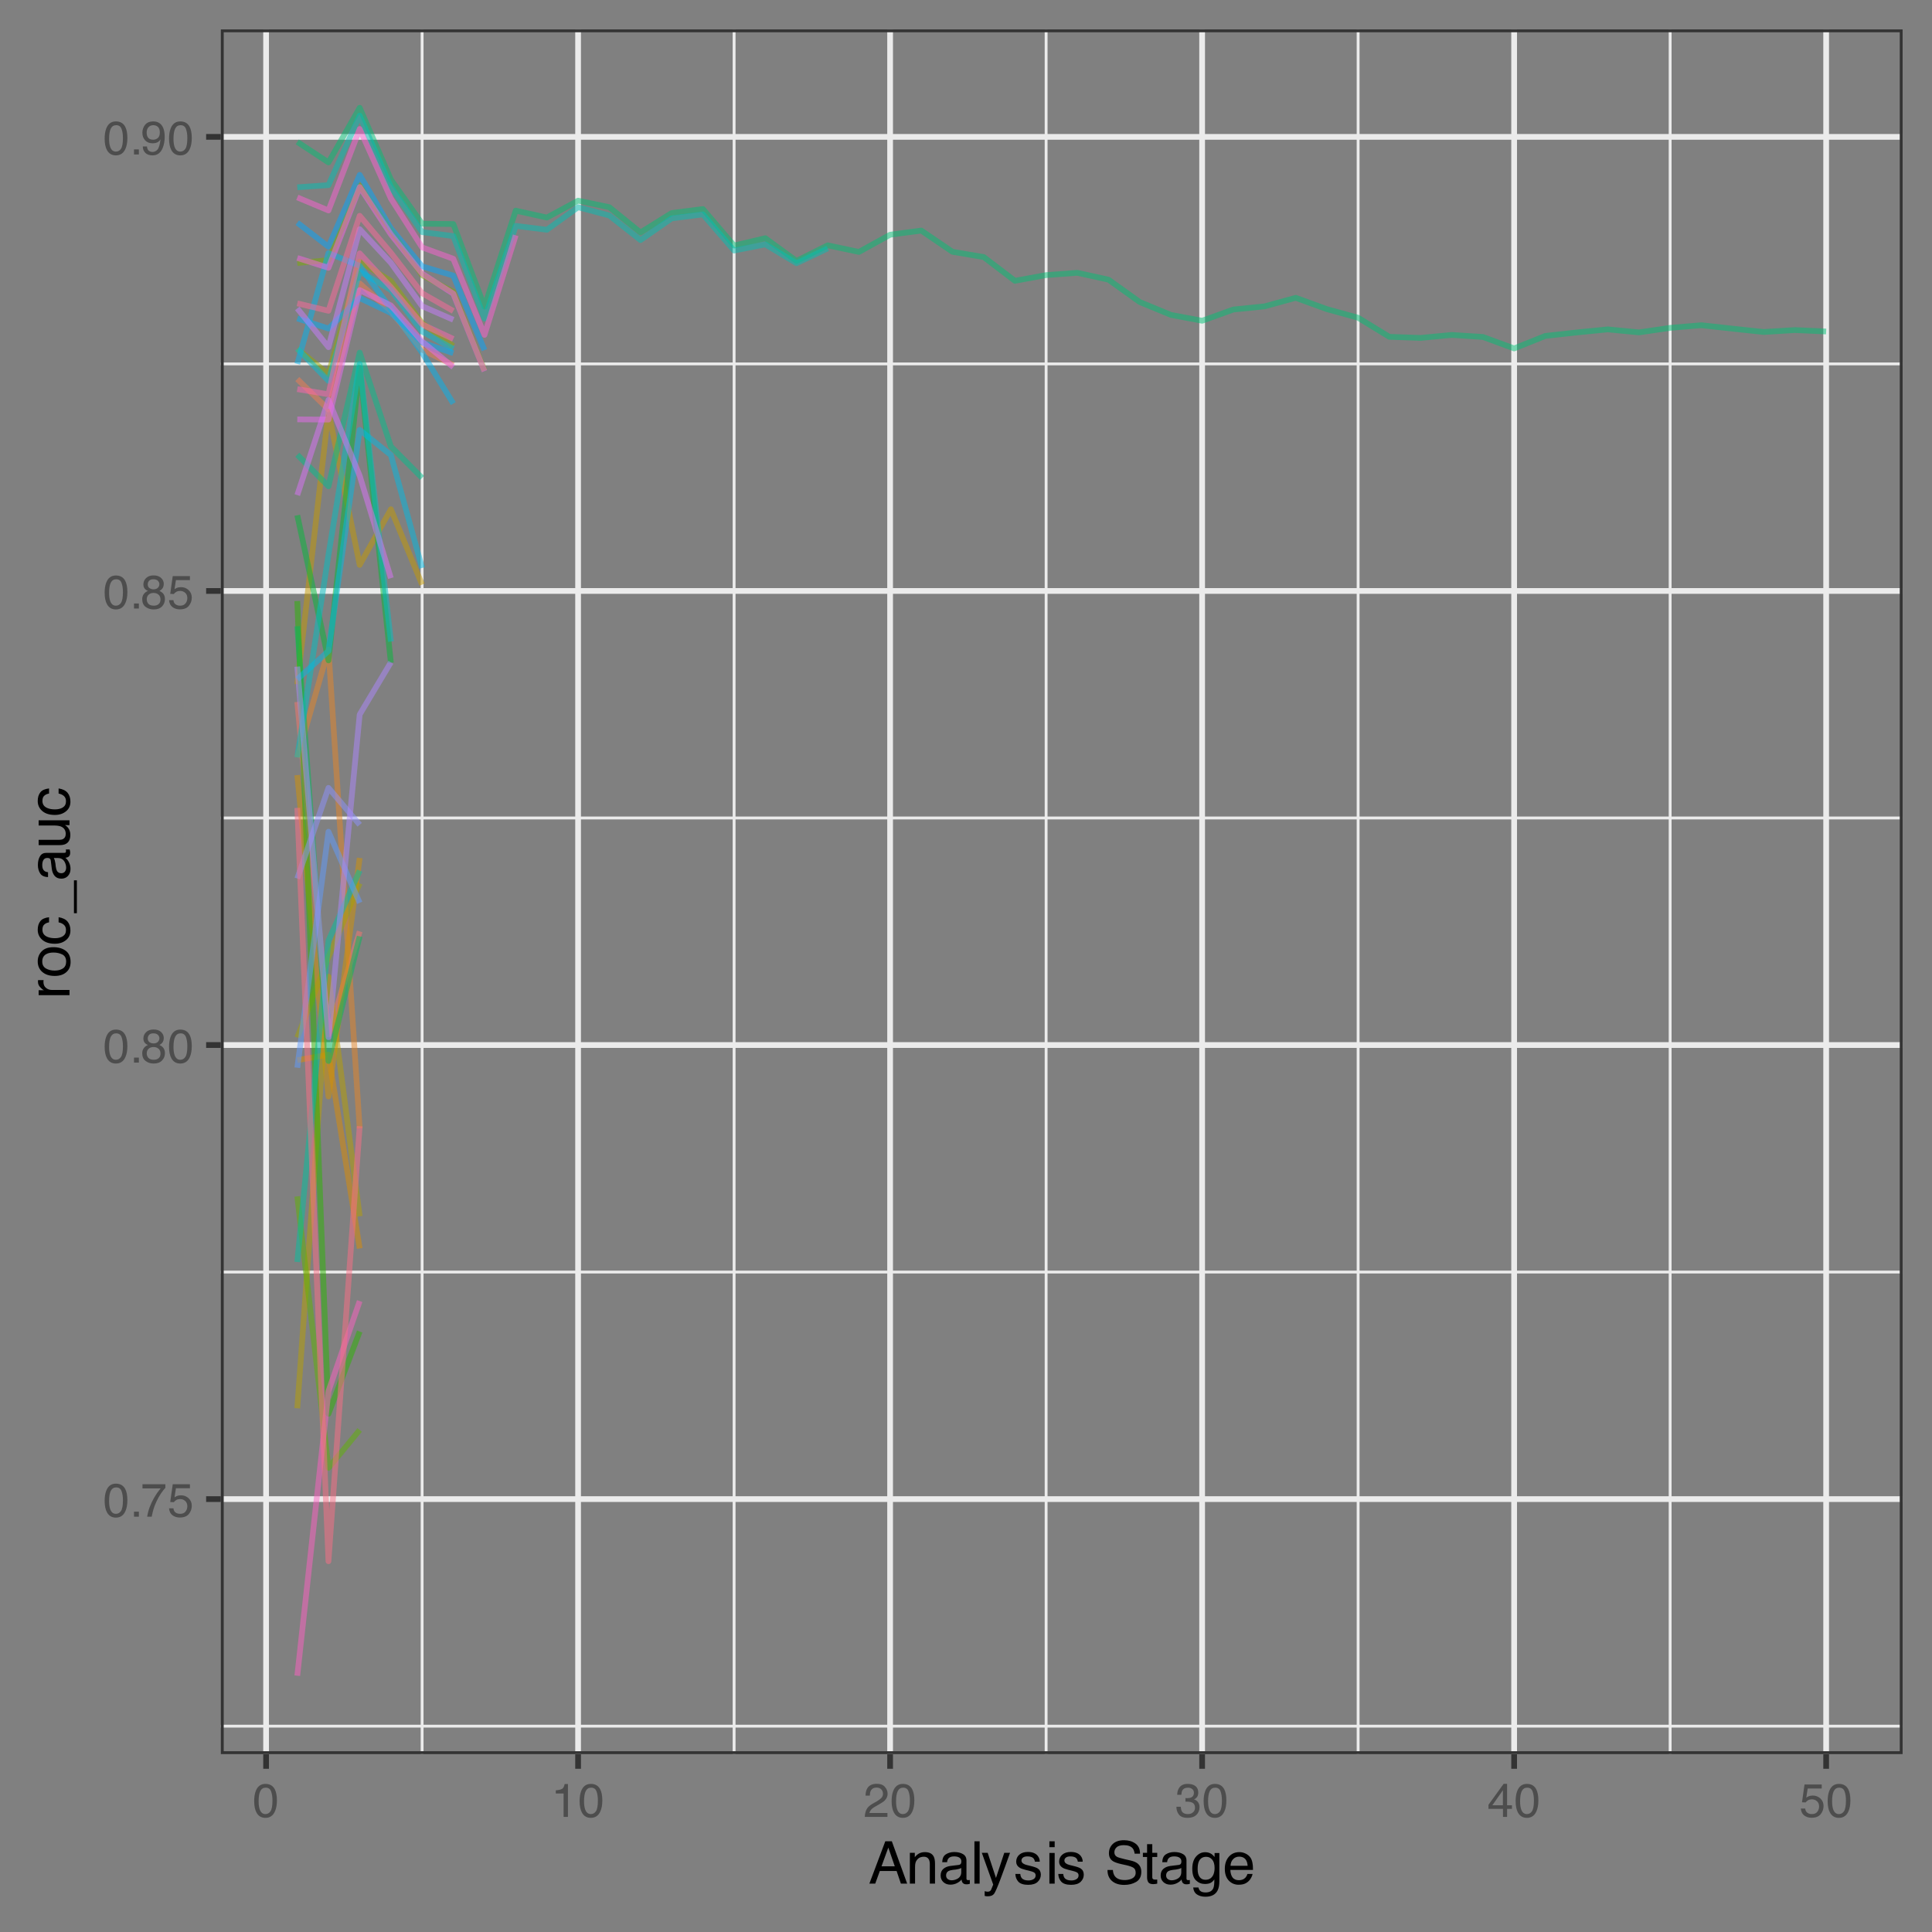 <?xml version="1.0" encoding="UTF-8"?>
<svg xmlns="http://www.w3.org/2000/svg" xmlns:xlink="http://www.w3.org/1999/xlink" width="360" height="360" viewBox="0 0 360 360">
<rect x="0" y="0" width="360" height="360" fill="#808080" stroke="none"/>
<defs>
<g>
<g id="glyph-0-0">
<path d="M 0.281 0 L 0.281 -6.312 L 5.297 -6.312 L 5.297 0 Z M 4.5 -0.797 L 4.5 -5.516 L 1.078 -5.516 L 1.078 -0.797 Z M 4.5 -0.797 "/>
</g>
<g id="glyph-0-1">
<path d="M 2.375 -6.156 C 3.176 -6.156 3.754 -5.828 4.109 -5.172 C 4.379 -4.66 4.516 -3.961 4.516 -3.078 C 4.516 -2.242 4.391 -1.555 4.141 -1.016 C 3.785 -0.223 3.195 0.172 2.375 0.172 C 1.633 0.172 1.082 -0.148 0.719 -0.797 C 0.426 -1.328 0.281 -2.047 0.281 -2.953 C 0.281 -3.648 0.367 -4.25 0.547 -4.75 C 0.879 -5.688 1.488 -6.156 2.375 -6.156 Z M 2.375 -0.531 C 2.77 -0.531 3.086 -0.707 3.328 -1.062 C 3.566 -1.426 3.688 -2.086 3.688 -3.047 C 3.688 -3.754 3.598 -4.332 3.422 -4.781 C 3.254 -5.227 2.922 -5.453 2.422 -5.453 C 1.973 -5.453 1.641 -5.238 1.422 -4.812 C 1.211 -4.383 1.109 -3.754 1.109 -2.922 C 1.109 -2.297 1.176 -1.789 1.312 -1.406 C 1.52 -0.82 1.875 -0.531 2.375 -0.531 Z M 2.375 -0.531 "/>
</g>
<g id="glyph-0-2">
<path d="M 0.75 -0.938 L 1.656 -0.938 L 1.656 0 L 0.75 0 Z M 0.75 -0.938 "/>
</g>
<g id="glyph-0-3">
<path d="M 4.594 -6.047 L 4.594 -5.375 C 4.395 -5.176 4.129 -4.836 3.797 -4.359 C 3.473 -3.891 3.188 -3.379 2.938 -2.828 C 2.688 -2.297 2.5 -1.812 2.375 -1.375 C 2.289 -1.082 2.18 -0.625 2.047 0 L 1.203 0 C 1.391 -1.176 1.816 -2.344 2.484 -3.5 C 2.879 -4.188 3.289 -4.773 3.719 -5.266 L 0.328 -5.266 L 0.328 -6.047 Z M 4.594 -6.047 "/>
</g>
<g id="glyph-0-4">
<path d="M 1.094 -1.562 C 1.133 -1.125 1.336 -0.82 1.703 -0.656 C 1.879 -0.57 2.094 -0.531 2.344 -0.531 C 2.801 -0.531 3.141 -0.676 3.359 -0.969 C 3.578 -1.258 3.688 -1.582 3.688 -1.938 C 3.688 -2.363 3.555 -2.691 3.297 -2.922 C 3.035 -3.16 2.719 -3.281 2.344 -3.281 C 2.082 -3.281 1.852 -3.227 1.656 -3.125 C 1.469 -3.02 1.305 -2.879 1.172 -2.703 L 0.5 -2.734 L 0.969 -6.047 L 4.172 -6.047 L 4.172 -5.297 L 1.562 -5.297 L 1.297 -3.594 C 1.43 -3.695 1.566 -3.773 1.703 -3.828 C 1.93 -3.93 2.195 -3.984 2.5 -3.984 C 3.062 -3.984 3.535 -3.801 3.922 -3.438 C 4.316 -3.07 4.516 -2.609 4.516 -2.047 C 4.516 -1.461 4.332 -0.945 3.969 -0.5 C 3.613 -0.062 3.047 0.156 2.266 0.156 C 1.754 0.156 1.305 0.016 0.922 -0.266 C 0.547 -0.547 0.332 -0.977 0.281 -1.562 Z M 1.094 -1.562 "/>
</g>
<g id="glyph-0-5">
<path d="M 2.391 -3.578 C 2.734 -3.578 3 -3.672 3.188 -3.859 C 3.383 -4.047 3.484 -4.273 3.484 -4.547 C 3.484 -4.773 3.391 -4.984 3.203 -5.172 C 3.016 -5.359 2.734 -5.453 2.359 -5.453 C 1.992 -5.453 1.727 -5.359 1.562 -5.172 C 1.395 -4.984 1.312 -4.758 1.312 -4.5 C 1.312 -4.207 1.414 -3.977 1.625 -3.812 C 1.844 -3.656 2.098 -3.578 2.391 -3.578 Z M 2.438 -0.531 C 2.801 -0.531 3.098 -0.625 3.328 -0.812 C 3.566 -1.008 3.688 -1.301 3.688 -1.688 C 3.688 -2.082 3.562 -2.383 3.312 -2.594 C 3.07 -2.801 2.766 -2.906 2.391 -2.906 C 2.016 -2.906 1.707 -2.797 1.469 -2.578 C 1.238 -2.367 1.125 -2.078 1.125 -1.703 C 1.125 -1.391 1.227 -1.113 1.438 -0.875 C 1.656 -0.645 1.988 -0.531 2.438 -0.531 Z M 1.344 -3.281 C 1.125 -3.375 0.957 -3.477 0.844 -3.594 C 0.613 -3.82 0.5 -4.125 0.5 -4.5 C 0.5 -4.957 0.664 -5.348 1 -5.672 C 1.332 -6.004 1.801 -6.172 2.406 -6.172 C 3 -6.172 3.461 -6.016 3.797 -5.703 C 4.129 -5.391 4.297 -5.023 4.297 -4.609 C 4.297 -4.223 4.195 -3.914 4 -3.688 C 3.895 -3.551 3.727 -3.414 3.5 -3.281 C 3.758 -3.164 3.961 -3.031 4.109 -2.875 C 4.379 -2.594 4.516 -2.223 4.516 -1.766 C 4.516 -1.223 4.332 -0.766 3.969 -0.391 C 3.602 -0.016 3.086 0.172 2.422 0.172 C 1.828 0.172 1.32 0.008 0.906 -0.312 C 0.488 -0.633 0.281 -1.109 0.281 -1.734 C 0.281 -2.086 0.367 -2.395 0.547 -2.656 C 0.723 -2.926 0.988 -3.133 1.344 -3.281 Z M 1.344 -3.281 "/>
</g>
<g id="glyph-0-6">
<path d="M 1.172 -1.484 C 1.191 -1.055 1.352 -0.758 1.656 -0.594 C 1.82 -0.508 2 -0.469 2.188 -0.469 C 2.562 -0.469 2.879 -0.617 3.141 -0.922 C 3.398 -1.234 3.582 -1.863 3.688 -2.812 C 3.52 -2.539 3.305 -2.348 3.047 -2.234 C 2.797 -2.129 2.523 -2.078 2.234 -2.078 C 1.641 -2.078 1.172 -2.258 0.828 -2.625 C 0.484 -2.988 0.312 -3.461 0.312 -4.047 C 0.312 -4.609 0.477 -5.098 0.812 -5.516 C 1.156 -5.941 1.66 -6.156 2.328 -6.156 C 3.223 -6.156 3.844 -5.754 4.188 -4.953 C 4.375 -4.504 4.469 -3.945 4.469 -3.281 C 4.469 -2.531 4.352 -1.863 4.125 -1.281 C 3.75 -0.312 3.113 0.172 2.219 0.172 C 1.625 0.172 1.172 0.016 0.859 -0.297 C 0.547 -0.609 0.391 -1.004 0.391 -1.484 Z M 2.344 -2.75 C 2.645 -2.75 2.922 -2.848 3.172 -3.047 C 3.43 -3.254 3.562 -3.609 3.562 -4.109 C 3.562 -4.566 3.445 -4.906 3.219 -5.125 C 2.988 -5.344 2.695 -5.453 2.344 -5.453 C 1.969 -5.453 1.664 -5.32 1.438 -5.062 C 1.219 -4.812 1.109 -4.477 1.109 -4.062 C 1.109 -3.656 1.207 -3.332 1.406 -3.094 C 1.602 -2.863 1.914 -2.75 2.344 -2.75 Z M 2.344 -2.75 "/>
</g>
<g id="glyph-0-7">
<path d="M 0.844 -4.359 L 0.844 -4.953 C 1.395 -5.004 1.781 -5.094 2 -5.219 C 2.227 -5.344 2.395 -5.645 2.5 -6.125 L 3.109 -6.125 L 3.109 0 L 2.297 0 L 2.297 -4.359 Z M 0.844 -4.359 "/>
</g>
<g id="glyph-0-8">
<path d="M 0.281 0 C 0.301 -0.531 0.406 -0.988 0.594 -1.375 C 0.789 -1.77 1.164 -2.129 1.719 -2.453 L 2.547 -2.922 C 2.91 -3.141 3.164 -3.328 3.312 -3.484 C 3.551 -3.711 3.672 -3.984 3.672 -4.297 C 3.672 -4.648 3.562 -4.93 3.344 -5.141 C 3.133 -5.359 2.848 -5.469 2.484 -5.469 C 1.961 -5.469 1.598 -5.266 1.391 -4.859 C 1.285 -4.648 1.227 -4.352 1.219 -3.969 L 0.422 -3.969 C 0.43 -4.5 0.531 -4.938 0.719 -5.281 C 1.051 -5.875 1.645 -6.172 2.5 -6.172 C 3.195 -6.172 3.707 -5.977 4.031 -5.594 C 4.363 -5.219 4.531 -4.797 4.531 -4.328 C 4.531 -3.836 4.352 -3.414 4 -3.062 C 3.801 -2.863 3.441 -2.617 2.922 -2.328 L 2.344 -2 C 2.062 -1.844 1.836 -1.695 1.672 -1.562 C 1.391 -1.312 1.211 -1.035 1.141 -0.734 L 4.5 -0.734 L 4.5 0 Z M 0.281 0 "/>
</g>
<g id="glyph-0-9">
<path d="M 2.281 0.172 C 1.551 0.172 1.02 -0.023 0.688 -0.422 C 0.363 -0.828 0.203 -1.316 0.203 -1.891 L 1.016 -1.891 C 1.047 -1.492 1.117 -1.203 1.234 -1.016 C 1.441 -0.691 1.805 -0.531 2.328 -0.531 C 2.734 -0.531 3.055 -0.641 3.297 -0.859 C 3.547 -1.078 3.672 -1.359 3.672 -1.703 C 3.672 -2.129 3.539 -2.426 3.281 -2.594 C 3.031 -2.758 2.672 -2.844 2.203 -2.844 C 2.148 -2.844 2.098 -2.844 2.047 -2.844 C 1.992 -2.844 1.941 -2.844 1.891 -2.844 L 1.891 -3.516 C 1.973 -3.516 2.039 -3.508 2.094 -3.5 C 2.145 -3.5 2.203 -3.5 2.266 -3.5 C 2.555 -3.5 2.797 -3.547 2.984 -3.641 C 3.305 -3.797 3.469 -4.082 3.469 -4.5 C 3.469 -4.801 3.359 -5.035 3.141 -5.203 C 2.922 -5.367 2.672 -5.453 2.391 -5.453 C 1.867 -5.453 1.508 -5.281 1.312 -4.938 C 1.207 -4.75 1.145 -4.477 1.125 -4.125 L 0.359 -4.125 C 0.359 -4.582 0.453 -4.973 0.641 -5.297 C 0.953 -5.867 1.504 -6.156 2.297 -6.156 C 2.93 -6.156 3.422 -6.016 3.766 -5.734 C 4.109 -5.461 4.281 -5.062 4.281 -4.531 C 4.281 -4.145 4.176 -3.836 3.969 -3.609 C 3.844 -3.461 3.68 -3.348 3.484 -3.266 C 3.805 -3.172 4.055 -3 4.234 -2.75 C 4.422 -2.5 4.516 -2.191 4.516 -1.828 C 4.516 -1.234 4.316 -0.75 3.922 -0.375 C 3.535 -0.008 2.988 0.172 2.281 0.172 Z M 2.281 0.172 "/>
</g>
<g id="glyph-0-10">
<path d="M 2.906 -2.172 L 2.906 -4.969 L 0.938 -2.172 Z M 2.922 0 L 2.922 -1.5 L 0.219 -1.5 L 0.219 -2.266 L 3.047 -6.172 L 3.688 -6.172 L 3.688 -2.172 L 4.594 -2.172 L 4.594 -1.5 L 3.688 -1.5 L 3.688 0 Z M 2.922 0 "/>
</g>
<g id="glyph-1-0">
<path d="M 0.359 0 L 0.359 -7.891 L 6.625 -7.891 L 6.625 0 Z M 5.625 -0.984 L 5.625 -6.906 L 1.344 -6.906 L 1.344 -0.984 Z M 5.625 -0.984 "/>
</g>
<g id="glyph-1-1">
<path d="M 4.891 -3.234 L 3.688 -6.719 L 2.422 -3.234 Z M 3.125 -7.891 L 4.344 -7.891 L 7.203 0 L 6.031 0 L 5.234 -2.359 L 2.109 -2.359 L 1.25 0 L 0.156 0 Z M 3.125 -7.891 "/>
</g>
<g id="glyph-1-2">
<path d="M 0.703 -5.75 L 1.625 -5.75 L 1.625 -4.938 C 1.895 -5.27 2.18 -5.508 2.484 -5.656 C 2.797 -5.801 3.133 -5.875 3.5 -5.875 C 4.32 -5.875 4.875 -5.594 5.156 -5.031 C 5.312 -4.719 5.391 -4.27 5.391 -3.688 L 5.391 0 L 4.422 0 L 4.422 -3.625 C 4.422 -3.977 4.367 -4.258 4.266 -4.469 C 4.086 -4.832 3.773 -5.016 3.328 -5.016 C 3.098 -5.016 2.91 -4.988 2.766 -4.938 C 2.492 -4.863 2.258 -4.707 2.062 -4.469 C 1.906 -4.281 1.801 -4.082 1.75 -3.875 C 1.695 -3.676 1.672 -3.391 1.672 -3.016 L 1.672 0 L 0.703 0 Z M 2.984 -5.891 Z M 2.984 -5.891 "/>
</g>
<g id="glyph-1-3">
<path d="M 1.453 -1.531 C 1.453 -1.25 1.551 -1.023 1.75 -0.859 C 1.957 -0.703 2.203 -0.625 2.484 -0.625 C 2.816 -0.625 3.145 -0.703 3.469 -0.859 C 4.008 -1.117 4.281 -1.551 4.281 -2.156 L 4.281 -2.922 C 4.156 -2.848 4 -2.785 3.812 -2.734 C 3.633 -2.691 3.453 -2.656 3.266 -2.625 L 2.688 -2.562 C 2.332 -2.508 2.066 -2.438 1.891 -2.344 C 1.598 -2.164 1.453 -1.895 1.453 -1.531 Z M 3.797 -3.484 C 4.016 -3.516 4.16 -3.609 4.234 -3.766 C 4.273 -3.848 4.297 -3.973 4.297 -4.141 C 4.297 -4.461 4.176 -4.695 3.938 -4.844 C 3.707 -5 3.375 -5.078 2.938 -5.078 C 2.438 -5.078 2.082 -4.941 1.875 -4.672 C 1.75 -4.516 1.672 -4.289 1.641 -4 L 0.734 -4 C 0.754 -4.707 0.984 -5.195 1.422 -5.469 C 1.867 -5.75 2.383 -5.891 2.969 -5.891 C 3.645 -5.891 4.191 -5.758 4.609 -5.5 C 5.035 -5.25 5.25 -4.848 5.25 -4.297 L 5.25 -0.984 C 5.25 -0.891 5.266 -0.812 5.297 -0.75 C 5.336 -0.688 5.426 -0.656 5.562 -0.656 C 5.602 -0.656 5.648 -0.656 5.703 -0.656 C 5.766 -0.664 5.82 -0.676 5.875 -0.688 L 5.875 0.031 C 5.727 0.07 5.613 0.098 5.531 0.109 C 5.457 0.117 5.352 0.125 5.219 0.125 C 4.883 0.125 4.641 0.004 4.484 -0.234 C 4.41 -0.359 4.359 -0.535 4.328 -0.766 C 4.129 -0.504 3.844 -0.281 3.469 -0.094 C 3.102 0.094 2.695 0.188 2.25 0.188 C 1.719 0.188 1.281 0.023 0.938 -0.297 C 0.602 -0.617 0.438 -1.023 0.438 -1.516 C 0.438 -2.047 0.602 -2.457 0.938 -2.75 C 1.27 -3.039 1.707 -3.223 2.25 -3.297 Z M 2.984 -5.891 Z M 2.984 -5.891 "/>
</g>
<g id="glyph-1-4">
<path d="M 0.734 -7.891 L 1.703 -7.891 L 1.703 0 L 0.734 0 Z M 0.734 -7.891 "/>
</g>
<g id="glyph-1-5">
<path d="M 4.297 -5.75 L 5.375 -5.75 C 5.238 -5.383 4.938 -4.547 4.469 -3.234 C 4.113 -2.242 3.816 -1.438 3.578 -0.812 C 3.023 0.656 2.633 1.551 2.406 1.875 C 2.176 2.195 1.781 2.359 1.219 2.359 C 1.082 2.359 0.977 2.352 0.906 2.344 C 0.832 2.332 0.742 2.312 0.641 2.281 L 0.641 1.406 C 0.805 1.445 0.926 1.473 1 1.484 C 1.07 1.492 1.141 1.5 1.203 1.5 C 1.379 1.5 1.508 1.469 1.594 1.406 C 1.676 1.352 1.75 1.285 1.812 1.203 C 1.82 1.172 1.883 1.02 2 0.75 C 2.113 0.488 2.191 0.297 2.234 0.172 L 0.109 -5.75 L 1.203 -5.75 L 2.75 -1.062 Z M 2.75 -5.891 Z M 2.75 -5.891 "/>
</g>
<g id="glyph-1-6">
<path d="M 1.281 -1.812 C 1.312 -1.488 1.395 -1.238 1.531 -1.062 C 1.77 -0.75 2.191 -0.594 2.797 -0.594 C 3.148 -0.594 3.461 -0.672 3.734 -0.828 C 4.004 -0.984 4.141 -1.223 4.141 -1.547 C 4.141 -1.797 4.031 -1.984 3.812 -2.109 C 3.676 -2.191 3.398 -2.285 2.984 -2.391 L 2.219 -2.578 C 1.727 -2.703 1.367 -2.836 1.141 -2.984 C 0.723 -3.254 0.516 -3.617 0.516 -4.078 C 0.516 -4.617 0.707 -5.055 1.094 -5.391 C 1.488 -5.734 2.02 -5.906 2.688 -5.906 C 3.551 -5.906 4.176 -5.648 4.562 -5.141 C 4.801 -4.816 4.914 -4.469 4.906 -4.094 L 4 -4.094 C 3.977 -4.312 3.898 -4.508 3.766 -4.688 C 3.547 -4.945 3.16 -5.078 2.609 -5.078 C 2.242 -5.078 1.969 -5.004 1.781 -4.859 C 1.594 -4.723 1.5 -4.539 1.5 -4.312 C 1.5 -4.062 1.625 -3.863 1.875 -3.719 C 2.008 -3.625 2.219 -3.539 2.5 -3.469 L 3.141 -3.312 C 3.836 -3.145 4.301 -2.984 4.531 -2.828 C 4.914 -2.578 5.109 -2.191 5.109 -1.672 C 5.109 -1.148 4.91 -0.703 4.516 -0.328 C 4.129 0.035 3.539 0.219 2.75 0.219 C 1.895 0.219 1.285 0.023 0.922 -0.359 C 0.566 -0.754 0.379 -1.238 0.359 -1.812 Z M 2.719 -5.891 Z M 2.719 -5.891 "/>
</g>
<g id="glyph-1-7">
<path d="M 0.703 -5.719 L 1.688 -5.719 L 1.688 0 L 0.703 0 Z M 0.703 -7.891 L 1.688 -7.891 L 1.688 -6.797 L 0.703 -6.797 Z M 0.703 -7.891 "/>
</g>
<g id="glyph-1-8">
</g>
<g id="glyph-1-9">
<path d="M 1.531 -2.547 C 1.562 -2.098 1.672 -1.734 1.859 -1.453 C 2.211 -0.93 2.836 -0.672 3.734 -0.672 C 4.129 -0.672 4.492 -0.727 4.828 -0.844 C 5.461 -1.062 5.781 -1.457 5.781 -2.031 C 5.781 -2.469 5.645 -2.773 5.375 -2.953 C 5.102 -3.129 4.676 -3.285 4.094 -3.422 L 3.031 -3.656 C 2.332 -3.82 1.836 -4 1.547 -4.188 C 1.047 -4.508 0.797 -5 0.797 -5.656 C 0.797 -6.363 1.039 -6.945 1.531 -7.406 C 2.02 -7.863 2.711 -8.094 3.609 -8.094 C 4.441 -8.094 5.145 -7.891 5.719 -7.484 C 6.301 -7.086 6.594 -6.453 6.594 -5.578 L 5.594 -5.578 C 5.531 -5.992 5.414 -6.316 5.25 -6.547 C 4.914 -6.961 4.359 -7.172 3.578 -7.172 C 2.953 -7.172 2.5 -7.035 2.219 -6.766 C 1.945 -6.504 1.812 -6.195 1.812 -5.844 C 1.812 -5.457 1.973 -5.176 2.297 -5 C 2.504 -4.883 2.984 -4.738 3.734 -4.562 L 4.828 -4.312 C 5.367 -4.188 5.781 -4.02 6.062 -3.812 C 6.57 -3.445 6.828 -2.91 6.828 -2.203 C 6.828 -1.328 6.508 -0.703 5.875 -0.328 C 5.238 0.047 4.5 0.234 3.656 0.234 C 2.676 0.234 1.906 -0.016 1.344 -0.516 C 0.789 -1.016 0.52 -1.691 0.531 -2.547 Z M 3.703 -8.109 Z M 3.703 -8.109 "/>
</g>
<g id="glyph-1-10">
<path d="M 0.906 -7.359 L 1.875 -7.359 L 1.875 -5.75 L 2.797 -5.75 L 2.797 -4.969 L 1.875 -4.969 L 1.875 -1.203 C 1.875 -1.004 1.941 -0.875 2.078 -0.812 C 2.16 -0.77 2.285 -0.75 2.453 -0.75 C 2.504 -0.75 2.555 -0.75 2.609 -0.75 C 2.66 -0.75 2.723 -0.754 2.797 -0.766 L 2.797 0 C 2.68 0.031 2.562 0.051 2.438 0.062 C 2.32 0.082 2.195 0.094 2.062 0.094 C 1.613 0.094 1.305 -0.02 1.141 -0.25 C 0.984 -0.488 0.906 -0.789 0.906 -1.156 L 0.906 -4.969 L 0.125 -4.969 L 0.125 -5.75 L 0.906 -5.75 Z M 0.906 -7.359 "/>
</g>
<g id="glyph-1-11">
<path d="M 2.734 -5.859 C 3.191 -5.859 3.586 -5.742 3.922 -5.516 C 4.098 -5.391 4.285 -5.207 4.484 -4.969 L 4.484 -5.703 L 5.375 -5.703 L 5.375 -0.469 C 5.375 0.258 5.266 0.836 5.047 1.266 C 4.648 2.047 3.895 2.438 2.781 2.438 C 2.156 2.438 1.629 2.297 1.203 2.016 C 0.785 1.734 0.551 1.301 0.5 0.719 L 1.484 0.719 C 1.535 0.969 1.629 1.164 1.766 1.312 C 1.984 1.531 2.328 1.641 2.797 1.641 C 3.535 1.641 4.02 1.375 4.25 0.844 C 4.383 0.539 4.445 -0.004 4.438 -0.797 C 4.25 -0.504 4.016 -0.285 3.734 -0.141 C 3.461 -0.004 3.109 0.062 2.672 0.062 C 2.047 0.062 1.5 -0.156 1.031 -0.594 C 0.562 -1.031 0.328 -1.758 0.328 -2.781 C 0.328 -3.75 0.562 -4.504 1.031 -5.047 C 1.5 -5.586 2.066 -5.859 2.734 -5.859 Z M 4.484 -2.906 C 4.484 -3.613 4.332 -4.141 4.031 -4.484 C 3.738 -4.828 3.367 -5 2.922 -5 C 2.234 -5 1.766 -4.68 1.516 -4.047 C 1.391 -3.703 1.328 -3.254 1.328 -2.703 C 1.328 -2.055 1.457 -1.562 1.719 -1.219 C 1.977 -0.883 2.332 -0.719 2.781 -0.719 C 3.469 -0.719 3.957 -1.031 4.25 -1.656 C 4.406 -2.008 4.484 -2.426 4.484 -2.906 Z M 2.859 -5.891 Z M 2.859 -5.891 "/>
</g>
<g id="glyph-1-12">
<path d="M 3.109 -5.875 C 3.516 -5.875 3.906 -5.781 4.281 -5.594 C 4.664 -5.406 4.961 -5.156 5.172 -4.844 C 5.359 -4.562 5.484 -4.223 5.547 -3.828 C 5.609 -3.566 5.641 -3.145 5.641 -2.562 L 1.422 -2.562 C 1.441 -1.977 1.578 -1.508 1.828 -1.156 C 2.086 -0.812 2.488 -0.641 3.031 -0.641 C 3.539 -0.641 3.945 -0.805 4.25 -1.141 C 4.414 -1.328 4.535 -1.551 4.609 -1.812 L 5.562 -1.812 C 5.531 -1.594 5.441 -1.352 5.297 -1.094 C 5.16 -0.832 5.004 -0.625 4.828 -0.469 C 4.535 -0.176 4.176 0.02 3.75 0.125 C 3.508 0.176 3.242 0.203 2.953 0.203 C 2.234 0.203 1.625 -0.055 1.125 -0.578 C 0.633 -1.098 0.391 -1.828 0.391 -2.766 C 0.391 -3.691 0.641 -4.441 1.141 -5.016 C 1.641 -5.586 2.297 -5.875 3.109 -5.875 Z M 4.641 -3.328 C 4.609 -3.754 4.52 -4.094 4.375 -4.344 C 4.102 -4.801 3.66 -5.031 3.047 -5.031 C 2.598 -5.031 2.223 -4.867 1.922 -4.547 C 1.629 -4.234 1.473 -3.828 1.453 -3.328 Z M 3.016 -5.891 Z M 3.016 -5.891 "/>
</g>
<g id="glyph-2-0">
<path d="M 0 -0.359 L -7.891 -0.359 L -7.891 -6.625 L 0 -6.625 Z M -0.984 -5.625 L -6.906 -5.625 L -6.906 -1.344 L -0.984 -1.344 Z M -0.984 -5.625 "/>
</g>
<g id="glyph-2-1">
<path d="M -5.75 -0.734 L -5.75 -1.656 L -4.766 -1.656 C -4.953 -1.727 -5.18 -1.91 -5.453 -2.203 C -5.734 -2.492 -5.875 -2.832 -5.875 -3.219 C -5.875 -3.238 -5.875 -3.27 -5.875 -3.312 C -5.875 -3.352 -5.867 -3.426 -5.859 -3.531 L -4.828 -3.531 C -4.836 -3.477 -4.844 -3.426 -4.844 -3.375 C -4.852 -3.32 -4.859 -3.27 -4.859 -3.219 C -4.859 -2.727 -4.703 -2.352 -4.391 -2.094 C -4.078 -1.832 -3.719 -1.703 -3.312 -1.703 L 0 -1.703 L 0 -0.734 Z M -5.75 -0.734 "/>
</g>
<g id="glyph-2-2">
<path d="M -0.625 -2.984 C -0.625 -3.629 -0.863 -4.07 -1.344 -4.312 C -1.832 -4.551 -2.375 -4.672 -2.969 -4.672 C -3.508 -4.672 -3.945 -4.582 -4.281 -4.406 C -4.812 -4.133 -5.078 -3.664 -5.078 -3 C -5.078 -2.406 -4.848 -1.973 -4.391 -1.703 C -3.941 -1.441 -3.398 -1.312 -2.766 -1.312 C -2.148 -1.312 -1.641 -1.441 -1.234 -1.703 C -0.828 -1.973 -0.625 -2.398 -0.625 -2.984 Z M -5.922 -3.031 C -5.922 -3.77 -5.672 -4.395 -5.172 -4.906 C -4.68 -5.414 -3.957 -5.672 -3 -5.672 C -2.07 -5.672 -1.305 -5.445 -0.703 -5 C -0.098 -4.551 0.203 -3.852 0.203 -2.906 C 0.203 -2.113 -0.062 -1.484 -0.594 -1.016 C -1.125 -0.547 -1.844 -0.312 -2.75 -0.312 C -3.719 -0.312 -4.488 -0.555 -5.062 -1.047 C -5.633 -1.535 -5.922 -2.195 -5.922 -3.031 Z M -5.891 -3 Z M -5.891 -3 "/>
</g>
<g id="glyph-2-3">
<path d="M -5.922 -2.922 C -5.922 -3.578 -5.758 -4.109 -5.438 -4.516 C -5.125 -4.922 -4.582 -5.164 -3.812 -5.25 L -3.812 -4.297 C -4.164 -4.242 -4.457 -4.113 -4.688 -3.906 C -4.926 -3.707 -5.047 -3.379 -5.047 -2.922 C -5.047 -2.305 -4.75 -1.867 -4.156 -1.609 C -3.758 -1.43 -3.273 -1.344 -2.703 -1.344 C -2.129 -1.344 -1.645 -1.461 -1.25 -1.703 C -0.852 -1.953 -0.656 -2.336 -0.656 -2.859 C -0.656 -3.266 -0.773 -3.582 -1.016 -3.812 C -1.266 -4.051 -1.602 -4.211 -2.031 -4.297 L -2.031 -5.25 C -1.27 -5.133 -0.711 -4.863 -0.359 -4.438 C -0.004 -4.008 0.172 -3.457 0.172 -2.781 C 0.172 -2.031 -0.102 -1.43 -0.656 -0.984 C -1.207 -0.535 -1.895 -0.312 -2.719 -0.312 C -3.727 -0.312 -4.516 -0.555 -5.078 -1.047 C -5.641 -1.535 -5.922 -2.16 -5.922 -2.922 Z M -5.891 -2.781 Z M -5.891 -2.781 "/>
</g>
<g id="glyph-2-4">
<path d="M 1.375 0 L 0.828 0 L 0.828 -6.125 L 1.375 -6.125 Z M 1.375 0 "/>
</g>
<g id="glyph-2-5">
<path d="M -1.531 -1.453 C -1.25 -1.453 -1.023 -1.551 -0.859 -1.75 C -0.703 -1.957 -0.625 -2.203 -0.625 -2.484 C -0.625 -2.816 -0.703 -3.145 -0.859 -3.469 C -1.117 -4.008 -1.551 -4.281 -2.156 -4.281 L -2.922 -4.281 C -2.848 -4.156 -2.785 -4 -2.734 -3.812 C -2.691 -3.633 -2.656 -3.453 -2.625 -3.266 L -2.562 -2.688 C -2.508 -2.332 -2.438 -2.066 -2.344 -1.891 C -2.164 -1.598 -1.895 -1.453 -1.531 -1.453 Z M -3.484 -3.797 C -3.516 -4.016 -3.609 -4.16 -3.766 -4.234 C -3.848 -4.273 -3.973 -4.297 -4.141 -4.297 C -4.461 -4.297 -4.695 -4.176 -4.844 -3.938 C -5 -3.707 -5.078 -3.375 -5.078 -2.938 C -5.078 -2.438 -4.941 -2.082 -4.672 -1.875 C -4.516 -1.75 -4.289 -1.672 -4 -1.641 L -4 -0.734 C -4.707 -0.754 -5.195 -0.984 -5.469 -1.422 C -5.75 -1.867 -5.891 -2.383 -5.891 -2.969 C -5.891 -3.645 -5.758 -4.191 -5.5 -4.609 C -5.25 -5.035 -4.848 -5.25 -4.297 -5.25 L -0.984 -5.25 C -0.891 -5.25 -0.812 -5.266 -0.75 -5.297 C -0.688 -5.336 -0.656 -5.426 -0.656 -5.562 C -0.656 -5.602 -0.656 -5.648 -0.656 -5.703 C -0.664 -5.766 -0.676 -5.82 -0.688 -5.875 L 0.031 -5.875 C 0.07 -5.727 0.098 -5.613 0.109 -5.531 C 0.117 -5.457 0.125 -5.352 0.125 -5.219 C 0.125 -4.883 0.004 -4.641 -0.234 -4.484 C -0.359 -4.41 -0.535 -4.359 -0.766 -4.328 C -0.504 -4.129 -0.281 -3.844 -0.094 -3.469 C 0.094 -3.102 0.188 -2.695 0.188 -2.25 C 0.188 -1.719 0.023 -1.281 -0.297 -0.938 C -0.617 -0.602 -1.023 -0.438 -1.516 -0.438 C -2.047 -0.438 -2.457 -0.602 -2.75 -0.938 C -3.039 -1.27 -3.223 -1.707 -3.297 -2.25 Z M -5.891 -2.984 Z M -5.891 -2.984 "/>
</g>
<g id="glyph-2-6">
<path d="M -5.75 -1.672 L -1.938 -1.672 C -1.645 -1.672 -1.406 -1.719 -1.219 -1.812 C -0.875 -1.988 -0.703 -2.312 -0.703 -2.781 C -0.703 -3.445 -1 -3.906 -1.594 -4.156 C -1.914 -4.281 -2.359 -4.344 -2.922 -4.344 L -5.75 -4.344 L -5.75 -5.312 L 0 -5.312 L 0 -4.406 L -0.844 -4.422 C -0.625 -4.297 -0.441 -4.141 -0.297 -3.953 C 0.004 -3.578 0.156 -3.129 0.156 -2.609 C 0.156 -1.785 -0.117 -1.223 -0.672 -0.922 C -0.961 -0.766 -1.352 -0.688 -1.844 -0.688 L -5.75 -0.688 Z M -5.891 -3 Z M -5.891 -3 "/>
</g>
</g>
<clipPath id="clip-0">
<path clip-rule="nonzero" d="M 41.152 321 L 354.523 321 L 354.523 322 L 41.152 322 Z M 41.152 321 "/>
</clipPath>
<clipPath id="clip-1">
<path clip-rule="nonzero" d="M 41.152 236 L 354.523 236 L 354.523 238 L 41.152 238 Z M 41.152 236 "/>
</clipPath>
<clipPath id="clip-2">
<path clip-rule="nonzero" d="M 41.152 152 L 354.523 152 L 354.523 153 L 41.152 153 Z M 41.152 152 "/>
</clipPath>
<clipPath id="clip-3">
<path clip-rule="nonzero" d="M 41.152 67 L 354.523 67 L 354.523 69 L 41.152 69 Z M 41.152 67 "/>
</clipPath>
<clipPath id="clip-4">
<path clip-rule="nonzero" d="M 78 5.48 L 79 5.48 L 79 326.852 L 78 326.852 Z M 78 5.48 "/>
</clipPath>
<clipPath id="clip-5">
<path clip-rule="nonzero" d="M 136 5.48 L 138 5.48 L 138 326.852 L 136 326.852 Z M 136 5.48 "/>
</clipPath>
<clipPath id="clip-6">
<path clip-rule="nonzero" d="M 194 5.48 L 196 5.48 L 196 326.852 L 194 326.852 Z M 194 5.48 "/>
</clipPath>
<clipPath id="clip-7">
<path clip-rule="nonzero" d="M 252 5.48 L 254 5.48 L 254 326.852 L 252 326.852 Z M 252 5.48 "/>
</clipPath>
<clipPath id="clip-8">
<path clip-rule="nonzero" d="M 310 5.48 L 312 5.48 L 312 326.852 L 310 326.852 Z M 310 5.48 "/>
</clipPath>
<clipPath id="clip-9">
<path clip-rule="nonzero" d="M 41.152 278 L 354.523 278 L 354.523 280 L 41.152 280 Z M 41.152 278 "/>
</clipPath>
<clipPath id="clip-10">
<path clip-rule="nonzero" d="M 41.152 194 L 354.523 194 L 354.523 196 L 41.152 196 Z M 41.152 194 "/>
</clipPath>
<clipPath id="clip-11">
<path clip-rule="nonzero" d="M 41.152 109 L 354.523 109 L 354.523 111 L 41.152 111 Z M 41.152 109 "/>
</clipPath>
<clipPath id="clip-12">
<path clip-rule="nonzero" d="M 41.152 24 L 354.523 24 L 354.523 27 L 41.152 27 Z M 41.152 24 "/>
</clipPath>
<clipPath id="clip-13">
<path clip-rule="nonzero" d="M 49 5.48 L 51 5.48 L 51 326.852 L 49 326.852 Z M 49 5.48 "/>
</clipPath>
<clipPath id="clip-14">
<path clip-rule="nonzero" d="M 107 5.48 L 109 5.48 L 109 326.852 L 107 326.852 Z M 107 5.48 "/>
</clipPath>
<clipPath id="clip-15">
<path clip-rule="nonzero" d="M 165 5.48 L 167 5.48 L 167 326.852 L 165 326.852 Z M 165 5.48 "/>
</clipPath>
<clipPath id="clip-16">
<path clip-rule="nonzero" d="M 223 5.48 L 225 5.48 L 225 326.852 L 223 326.852 Z M 223 5.48 "/>
</clipPath>
<clipPath id="clip-17">
<path clip-rule="nonzero" d="M 281 5.48 L 283 5.48 L 283 326.852 L 281 326.852 Z M 281 5.48 "/>
</clipPath>
<clipPath id="clip-18">
<path clip-rule="nonzero" d="M 339 5.48 L 341 5.48 L 341 326.852 L 339 326.852 Z M 339 5.48 "/>
</clipPath>
<clipPath id="clip-19">
<path clip-rule="nonzero" d="M 41.152 5.48 L 354.523 5.48 L 354.523 326.852 L 41.152 326.852 Z M 41.152 5.48 "/>
</clipPath>
</defs>
<g clip-path="url(#clip-0)">
<path fill="none" stroke-width="0.533" stroke-linecap="butt" stroke-linejoin="round" stroke="rgb(92.157%, 92.157%, 92.157%)" stroke-opacity="1" stroke-miterlimit="10" d="M 41.152 321.645 L 354.52 321.645 "/>
</g>
<g clip-path="url(#clip-1)">
<path fill="none" stroke-width="0.533" stroke-linecap="butt" stroke-linejoin="round" stroke="rgb(92.157%, 92.157%, 92.157%)" stroke-opacity="1" stroke-miterlimit="10" d="M 41.152 237.031 L 354.52 237.031 "/>
</g>
<g clip-path="url(#clip-2)">
<path fill="none" stroke-width="0.533" stroke-linecap="butt" stroke-linejoin="round" stroke="rgb(92.157%, 92.157%, 92.157%)" stroke-opacity="1" stroke-miterlimit="10" d="M 41.152 152.422 L 354.52 152.422 "/>
</g>
<g clip-path="url(#clip-3)">
<path fill="none" stroke-width="0.533" stroke-linecap="butt" stroke-linejoin="round" stroke="rgb(92.157%, 92.157%, 92.157%)" stroke-opacity="1" stroke-miterlimit="10" d="M 41.152 67.809 L 354.52 67.809 "/>
</g>
<g clip-path="url(#clip-4)">
<path fill="none" stroke-width="0.533" stroke-linecap="butt" stroke-linejoin="round" stroke="rgb(92.157%, 92.157%, 92.157%)" stroke-opacity="1" stroke-miterlimit="10" d="M 78.652 326.848 L 78.652 5.48 "/>
</g>
<g clip-path="url(#clip-5)">
<path fill="none" stroke-width="0.533" stroke-linecap="butt" stroke-linejoin="round" stroke="rgb(92.157%, 92.157%, 92.157%)" stroke-opacity="1" stroke-miterlimit="10" d="M 136.789 326.848 L 136.789 5.48 "/>
</g>
<g clip-path="url(#clip-6)">
<path fill="none" stroke-width="0.533" stroke-linecap="butt" stroke-linejoin="round" stroke="rgb(92.157%, 92.157%, 92.157%)" stroke-opacity="1" stroke-miterlimit="10" d="M 194.93 326.848 L 194.93 5.48 "/>
</g>
<g clip-path="url(#clip-7)">
<path fill="none" stroke-width="0.533" stroke-linecap="butt" stroke-linejoin="round" stroke="rgb(92.157%, 92.157%, 92.157%)" stroke-opacity="1" stroke-miterlimit="10" d="M 253.066 326.848 L 253.066 5.48 "/>
</g>
<g clip-path="url(#clip-8)">
<path fill="none" stroke-width="0.533" stroke-linecap="butt" stroke-linejoin="round" stroke="rgb(92.157%, 92.157%, 92.157%)" stroke-opacity="1" stroke-miterlimit="10" d="M 311.207 326.848 L 311.207 5.48 "/>
</g>
<g clip-path="url(#clip-9)">
<path fill="none" stroke-width="1.067" stroke-linecap="butt" stroke-linejoin="round" stroke="rgb(92.157%, 92.157%, 92.157%)" stroke-opacity="1" stroke-miterlimit="10" d="M 41.152 279.336 L 354.52 279.336 "/>
</g>
<g clip-path="url(#clip-10)">
<path fill="none" stroke-width="1.067" stroke-linecap="butt" stroke-linejoin="round" stroke="rgb(92.157%, 92.157%, 92.157%)" stroke-opacity="1" stroke-miterlimit="10" d="M 41.152 194.727 L 354.52 194.727 "/>
</g>
<g clip-path="url(#clip-11)">
<path fill="none" stroke-width="1.067" stroke-linecap="butt" stroke-linejoin="round" stroke="rgb(92.157%, 92.157%, 92.157%)" stroke-opacity="1" stroke-miterlimit="10" d="M 41.152 110.113 L 354.52 110.113 "/>
</g>
<g clip-path="url(#clip-12)">
<path fill="none" stroke-width="1.067" stroke-linecap="butt" stroke-linejoin="round" stroke="rgb(92.157%, 92.157%, 92.157%)" stroke-opacity="1" stroke-miterlimit="10" d="M 41.152 25.504 L 354.52 25.504 "/>
</g>
<g clip-path="url(#clip-13)">
<path fill="none" stroke-width="1.067" stroke-linecap="butt" stroke-linejoin="round" stroke="rgb(92.157%, 92.157%, 92.157%)" stroke-opacity="1" stroke-miterlimit="10" d="M 49.582 326.848 L 49.582 5.48 "/>
</g>
<g clip-path="url(#clip-14)">
<path fill="none" stroke-width="1.067" stroke-linecap="butt" stroke-linejoin="round" stroke="rgb(92.157%, 92.157%, 92.157%)" stroke-opacity="1" stroke-miterlimit="10" d="M 107.719 326.848 L 107.719 5.48 "/>
</g>
<g clip-path="url(#clip-15)">
<path fill="none" stroke-width="1.067" stroke-linecap="butt" stroke-linejoin="round" stroke="rgb(92.157%, 92.157%, 92.157%)" stroke-opacity="1" stroke-miterlimit="10" d="M 165.859 326.848 L 165.859 5.48 "/>
</g>
<g clip-path="url(#clip-16)">
<path fill="none" stroke-width="1.067" stroke-linecap="butt" stroke-linejoin="round" stroke="rgb(92.157%, 92.157%, 92.157%)" stroke-opacity="1" stroke-miterlimit="10" d="M 224 326.848 L 224 5.48 "/>
</g>
<g clip-path="url(#clip-17)">
<path fill="none" stroke-width="1.067" stroke-linecap="butt" stroke-linejoin="round" stroke="rgb(92.157%, 92.157%, 92.157%)" stroke-opacity="1" stroke-miterlimit="10" d="M 282.137 326.848 L 282.137 5.48 "/>
</g>
<g clip-path="url(#clip-18)">
<path fill="none" stroke-width="1.067" stroke-linecap="butt" stroke-linejoin="round" stroke="rgb(92.157%, 92.157%, 92.157%)" stroke-opacity="1" stroke-miterlimit="10" d="M 340.277 326.848 L 340.277 5.48 "/>
</g>
<path fill="none" stroke-width="1.067" stroke-linecap="butt" stroke-linejoin="round" stroke="rgb(97.255%, 46.275%, 42.745%)" stroke-opacity="0.502" stroke-miterlimit="10" d="M 55.395 130.797 L 61.207 192.773 L 67.023 173.555 "/>
<path fill="none" stroke-width="1.067" stroke-linecap="butt" stroke-linejoin="round" stroke="rgb(94.51%, 49.02%, 31.373%)" stroke-opacity="0.502" stroke-miterlimit="10" d="M 55.395 70.629 L 61.207 76.312 L 67.023 52.809 L 72.836 57.996 L 78.652 65.16 L 84.465 68.027 "/>
<path fill="none" stroke-width="1.067" stroke-linecap="butt" stroke-linejoin="round" stroke="rgb(90.98%, 52.157%, 14.902%)" stroke-opacity="0.502" stroke-miterlimit="10" d="M 55.395 141.137 L 61.207 121.023 L 67.023 210.25 "/>
<path fill="none" stroke-width="1.067" stroke-linecap="butt" stroke-linejoin="round" stroke="rgb(87.059%, 54.902%, 0%)" stroke-opacity="0.502" stroke-miterlimit="10" d="M 55.395 197.547 L 61.207 196.516 L 67.023 232.625 "/>
<path fill="none" stroke-width="1.067" stroke-linecap="butt" stroke-linejoin="round" stroke="rgb(82.745%, 57.255%, 0%)" stroke-opacity="0.502" stroke-miterlimit="10" d="M 55.395 144.43 L 61.207 204.316 L 67.023 159.867 "/>
<path fill="none" stroke-width="1.067" stroke-linecap="butt" stroke-linejoin="round" stroke="rgb(77.647%, 60%, 0%)" stroke-opacity="0.502" stroke-miterlimit="10" d="M 55.395 127.508 L 61.207 76.695 L 67.023 105.262 L 72.836 94.891 L 78.652 108.934 "/>
<path fill="none" stroke-width="1.067" stroke-linecap="butt" stroke-linejoin="round" stroke="rgb(71.765%, 62.353%, 0%)" stroke-opacity="0.502" stroke-miterlimit="10" d="M 55.395 262.414 L 61.207 181.977 L 67.023 226.637 "/>
<path fill="none" stroke-width="1.067" stroke-linecap="butt" stroke-linejoin="round" stroke="rgb(65.098%, 64.314%, 0%)" stroke-opacity="0.502" stroke-miterlimit="10" d="M 55.395 193.316 L 61.207 178.32 L 67.023 164.594 "/>
<path fill="none" stroke-width="1.067" stroke-linecap="butt" stroke-linejoin="round" stroke="rgb(57.647%, 66.667%, 0%)" stroke-opacity="0.502" stroke-miterlimit="10" d="M 55.395 64.988 L 61.207 69.707 L 67.023 48.742 L 72.836 52.359 L 78.652 60.199 L 84.465 64.453 "/>
<path fill="none" stroke-width="1.067" stroke-linecap="butt" stroke-linejoin="round" stroke="rgb(48.627%, 68.235%, 0%)" stroke-opacity="0.502" stroke-miterlimit="10" d="M 55.395 49.008 L 61.207 48.477 L 67.023 34.59 L 72.836 42.895 L 78.652 51.27 L 84.465 54.398 L 90.277 69.027 "/>
<path fill="none" stroke-width="1.067" stroke-linecap="butt" stroke-linejoin="round" stroke="rgb(36.863%, 70.196%, 0%)" stroke-opacity="0.502" stroke-miterlimit="10" d="M 55.395 222.93 L 61.207 273.516 L 67.023 266.449 "/>
<path fill="none" stroke-width="1.067" stroke-linecap="butt" stroke-linejoin="round" stroke="rgb(16.863%, 71.373%, 0%)" stroke-opacity="0.502" stroke-miterlimit="10" d="M 55.395 111.996 L 61.207 263.441 L 67.023 248.113 "/>
<path fill="none" stroke-width="1.067" stroke-linecap="butt" stroke-linejoin="round" stroke="rgb(0%, 72.941%, 21.961%)" stroke-opacity="0.502" stroke-miterlimit="10" d="M 55.395 96.012 L 61.207 123.051 L 67.023 68.477 L 72.836 123.492 "/>
<path fill="none" stroke-width="1.067" stroke-linecap="butt" stroke-linejoin="round" stroke="rgb(0%, 73.725%, 35.294%)" stroke-opacity="0.502" stroke-miterlimit="10" d="M 55.395 116.695 L 61.207 197.699 L 67.023 174.484 "/>
<path fill="none" stroke-width="1.067" stroke-linecap="butt" stroke-linejoin="round" stroke="rgb(0%, 74.902%, 45.49%)" stroke-opacity="0.502" stroke-miterlimit="10" d="M 55.395 26.441 L 61.207 30.262 L 67.023 20.086 L 72.836 33.453 L 78.652 41.684 L 84.465 41.746 L 90.277 57.148 L 96.094 39.25 L 101.906 40.539 L 107.719 37.391 L 113.535 38.605 L 119.348 43.316 L 125.16 39.699 L 130.977 38.953 L 136.789 45.758 L 142.602 44.383 L 148.418 48.625 L 154.23 45.715 L 160.047 46.945 L 165.859 43.738 L 171.672 42.965 L 177.488 46.922 L 183.301 47.898 L 189.113 52.324 L 194.93 51.262 L 200.742 50.836 L 206.555 52.113 L 212.371 56.277 L 218.184 58.68 L 224 59.766 L 229.812 57.676 L 235.625 57.086 L 241.441 55.492 L 247.254 57.605 L 253.066 59.207 L 258.883 62.762 L 264.695 62.965 L 270.508 62.41 L 276.324 62.789 L 282.137 64.926 L 287.953 62.594 L 293.766 61.953 L 299.578 61.375 L 305.395 61.938 L 311.207 61.09 L 317.02 60.602 L 322.836 61.242 L 328.648 61.863 L 334.461 61.504 L 340.277 61.766 "/>
<path fill="none" stroke-width="1.067" stroke-linecap="butt" stroke-linejoin="round" stroke="rgb(0%, 75.294%, 54.51%)" stroke-opacity="0.502" stroke-miterlimit="10" d="M 55.395 84.73 L 61.207 90.613 L 67.023 65.711 L 72.836 83.191 L 78.652 89.051 "/>
<path fill="none" stroke-width="1.067" stroke-linecap="butt" stroke-linejoin="round" stroke="rgb(0%, 75.686%, 62.353%)" stroke-opacity="0.502" stroke-miterlimit="10" d="M 55.395 235.152 L 61.207 175.281 L 67.023 162.23 "/>
<path fill="none" stroke-width="1.067" stroke-linecap="butt" stroke-linejoin="round" stroke="rgb(0%, 75.294%, 70.196%)" stroke-opacity="0.502" stroke-miterlimit="10" d="M 55.395 34.902 L 61.207 34.492 L 67.023 21.559 L 72.836 34.848 L 78.652 43.25 L 84.465 43.984 L 90.277 59.359 L 96.094 42.09 L 101.906 42.812 L 107.719 38.613 L 113.535 40.152 L 119.348 44.73 L 125.16 40.688 L 130.977 39.949 L 136.789 46.684 L 142.602 45.535 L 148.418 49.039 L 154.23 46.281 "/>
<path fill="none" stroke-width="1.067" stroke-linecap="butt" stroke-linejoin="round" stroke="rgb(0%, 74.902%, 76.863%)" stroke-opacity="0.502" stroke-miterlimit="10" d="M 55.395 141.137 L 61.207 103.371 L 67.023 67.816 L 72.836 119.547 "/>
<path fill="none" stroke-width="1.067" stroke-linecap="butt" stroke-linejoin="round" stroke="rgb(0%, 74.118%, 83.529%)" stroke-opacity="0.502" stroke-miterlimit="10" d="M 55.395 64.988 L 61.207 70.969 L 67.023 50.594 L 72.836 54.035 L 78.652 61.766 L 84.465 65.012 "/>
<path fill="none" stroke-width="1.067" stroke-linecap="butt" stroke-linejoin="round" stroke="rgb(0%, 72.549%, 89.02%)" stroke-opacity="0.502" stroke-miterlimit="10" d="M 55.395 126.566 L 61.207 121.305 L 67.023 80.109 L 72.836 84.793 L 78.652 105.832 "/>
<path fill="none" stroke-width="1.067" stroke-linecap="butt" stroke-linejoin="round" stroke="rgb(0%, 70.588%, 94.118%)" stroke-opacity="0.502" stroke-miterlimit="10" d="M 55.395 67.809 L 61.207 47.16 L 67.023 49.539 L 72.836 57.555 L 78.652 65.715 L 84.465 75.203 "/>
<path fill="none" stroke-width="1.067" stroke-linecap="butt" stroke-linejoin="round" stroke="rgb(0%, 67.843%, 98.039%)" stroke-opacity="0.502" stroke-miterlimit="10" d="M 55.395 59.348 L 61.207 61.215 L 67.023 55.539 L 72.836 58.32 L 78.652 63.836 L 84.465 65.805 "/>
<path fill="none" stroke-width="1.067" stroke-linecap="butt" stroke-linejoin="round" stroke="rgb(0%, 64.706%, 100%)" stroke-opacity="0.502" stroke-miterlimit="10" d="M 55.395 41.484 L 61.207 45.977 L 67.023 32.586 L 72.836 42.543 L 78.652 49.629 L 84.465 51.355 L 90.277 65.234 "/>
<path fill="none" stroke-width="1.067" stroke-linecap="butt" stroke-linejoin="round" stroke="rgb(38.039%, 61.176%, 100%)" stroke-opacity="0.502" stroke-miterlimit="10" d="M 55.395 198.957 L 61.207 154.977 L 67.023 168.227 "/>
<path fill="none" stroke-width="1.067" stroke-linecap="butt" stroke-linejoin="round" stroke="rgb(55.686%, 57.255%, 100%)" stroke-opacity="0.502" stroke-miterlimit="10" d="M 55.395 163.703 L 61.207 146.809 L 67.023 153.688 "/>
<path fill="none" stroke-width="1.067" stroke-linecap="butt" stroke-linejoin="round" stroke="rgb(68.235%, 52.941%, 100%)" stroke-opacity="0.502" stroke-miterlimit="10" d="M 55.395 124.215 L 61.207 193.266 L 67.023 133.137 L 72.836 123.414 "/>
<path fill="none" stroke-width="1.067" stroke-linecap="butt" stroke-linejoin="round" stroke="rgb(78.039%, 48.627%, 100%)" stroke-opacity="0.502" stroke-miterlimit="10" d="M 55.395 57.469 L 61.207 64.688 L 67.023 42.703 L 72.836 48.977 L 78.652 57.043 L 84.465 59.582 "/>
<path fill="none" stroke-width="1.067" stroke-linecap="butt" stroke-linejoin="round" stroke="rgb(85.882%, 44.706%, 98.431%)" stroke-opacity="0.502" stroke-miterlimit="10" d="M 55.395 92.254 L 61.207 74.512 L 67.023 88.652 L 72.836 107.727 "/>
<path fill="none" stroke-width="1.067" stroke-linecap="butt" stroke-linejoin="round" stroke="rgb(91.765%, 41.569%, 94.51%)" stroke-opacity="0.502" stroke-miterlimit="10" d="M 55.395 78.148 L 61.207 78.18 L 67.023 54.055 L 72.836 56.918 L 78.652 63.621 L 84.465 68.422 "/>
<path fill="none" stroke-width="1.067" stroke-linecap="butt" stroke-linejoin="round" stroke="rgb(96.078%, 39.216%, 89.02%)" stroke-opacity="0.502" stroke-miterlimit="10" d="M 55.395 48.066 L 61.207 49.898 L 67.023 34.863 L 72.836 43.676 L 78.652 50.988 L 84.465 54.727 L 90.277 69.16 "/>
<path fill="none" stroke-width="1.067" stroke-linecap="butt" stroke-linejoin="round" stroke="rgb(98.824%, 38.039%, 83.137%)" stroke-opacity="0.502" stroke-miterlimit="10" d="M 55.395 36.785 L 61.207 39.215 L 67.023 24.035 L 72.836 36.992 L 78.652 46.094 L 84.465 48.223 L 90.277 62.402 L 96.094 43.848 "/>
<path fill="none" stroke-width="1.067" stroke-linecap="butt" stroke-linejoin="round" stroke="rgb(100%, 38.039%, 76.471%)" stroke-opacity="0.502" stroke-miterlimit="10" d="M 55.395 312.242 L 61.207 259.223 L 67.023 242.438 "/>
<path fill="none" stroke-width="1.067" stroke-linecap="butt" stroke-linejoin="round" stroke="rgb(100%, 39.216%, 69.02%)" stroke-opacity="0.502" stroke-miterlimit="10" d="M 55.395 72.508 L 61.207 73.469 L 67.023 47.211 L 72.836 53.508 L 78.652 60.441 L 84.465 63.16 "/>
<path fill="none" stroke-width="1.067" stroke-linecap="butt" stroke-linejoin="round" stroke="rgb(100%, 41.176%, 61.176%)" stroke-opacity="0.502" stroke-miterlimit="10" d="M 55.395 56.527 L 61.207 57.914 L 67.023 40.207 L 72.836 47.105 L 78.652 54.641 L 84.465 57.953 "/>
<path fill="none" stroke-width="1.067" stroke-linecap="butt" stroke-linejoin="round" stroke="rgb(99.216%, 43.529%, 52.549%)" stroke-opacity="0.502" stroke-miterlimit="10" d="M 55.395 150.539 L 61.207 290.914 L 67.023 209.852 "/>
<g clip-path="url(#clip-19)">
<path fill="none" stroke-width="1.067" stroke-linecap="round" stroke-linejoin="round" stroke="rgb(20%, 20%, 20%)" stroke-opacity="1" stroke-miterlimit="10" d="M 41.152 326.848 L 354.523 326.848 L 354.523 5.477 L 41.152 5.477 Z M 41.152 326.848 "/>
</g>
<g fill="rgb(30.196%, 30.196%, 30.196%)" fill-opacity="1">
<use xlink:href="#glyph-0-1" x="19.219" y="282.612"/>
<use xlink:href="#glyph-0-2" x="24.219" y="282.612"/>
<use xlink:href="#glyph-0-3" x="26.219" y="282.612"/>
<use xlink:href="#glyph-0-4" x="31.219" y="282.612"/>
</g>
<g fill="rgb(30.196%, 30.196%, 30.196%)" fill-opacity="1">
<use xlink:href="#glyph-0-1" x="19.219" y="198.003"/>
<use xlink:href="#glyph-0-2" x="24.219" y="198.003"/>
<use xlink:href="#glyph-0-5" x="26.219" y="198.003"/>
<use xlink:href="#glyph-0-1" x="31.219" y="198.003"/>
</g>
<g fill="rgb(30.196%, 30.196%, 30.196%)" fill-opacity="1">
<use xlink:href="#glyph-0-1" x="19.219" y="113.39"/>
<use xlink:href="#glyph-0-2" x="24.219" y="113.39"/>
<use xlink:href="#glyph-0-5" x="26.219" y="113.39"/>
<use xlink:href="#glyph-0-4" x="31.219" y="113.39"/>
</g>
<g fill="rgb(30.196%, 30.196%, 30.196%)" fill-opacity="1">
<use xlink:href="#glyph-0-1" x="19.219" y="28.78"/>
<use xlink:href="#glyph-0-2" x="24.219" y="28.78"/>
<use xlink:href="#glyph-0-6" x="26.219" y="28.78"/>
<use xlink:href="#glyph-0-1" x="31.219" y="28.78"/>
</g>
<path fill="none" stroke-width="1.067" stroke-linecap="butt" stroke-linejoin="round" stroke="rgb(20%, 20%, 20%)" stroke-opacity="1" stroke-miterlimit="10" d="M 38.41 279.336 L 41.152 279.336 "/>
<path fill="none" stroke-width="1.067" stroke-linecap="butt" stroke-linejoin="round" stroke="rgb(20%, 20%, 20%)" stroke-opacity="1" stroke-miterlimit="10" d="M 38.41 194.727 L 41.152 194.727 "/>
<path fill="none" stroke-width="1.067" stroke-linecap="butt" stroke-linejoin="round" stroke="rgb(20%, 20%, 20%)" stroke-opacity="1" stroke-miterlimit="10" d="M 38.41 110.113 L 41.152 110.113 "/>
<path fill="none" stroke-width="1.067" stroke-linecap="butt" stroke-linejoin="round" stroke="rgb(20%, 20%, 20%)" stroke-opacity="1" stroke-miterlimit="10" d="M 38.41 25.504 L 41.152 25.504 "/>
<path fill="none" stroke-width="1.067" stroke-linecap="butt" stroke-linejoin="round" stroke="rgb(20%, 20%, 20%)" stroke-opacity="1" stroke-miterlimit="10" d="M 49.582 329.59 L 49.582 326.848 "/>
<path fill="none" stroke-width="1.067" stroke-linecap="butt" stroke-linejoin="round" stroke="rgb(20%, 20%, 20%)" stroke-opacity="1" stroke-miterlimit="10" d="M 107.719 329.59 L 107.719 326.848 "/>
<path fill="none" stroke-width="1.067" stroke-linecap="butt" stroke-linejoin="round" stroke="rgb(20%, 20%, 20%)" stroke-opacity="1" stroke-miterlimit="10" d="M 165.859 329.59 L 165.859 326.848 "/>
<path fill="none" stroke-width="1.067" stroke-linecap="butt" stroke-linejoin="round" stroke="rgb(20%, 20%, 20%)" stroke-opacity="1" stroke-miterlimit="10" d="M 224 329.59 L 224 326.848 "/>
<path fill="none" stroke-width="1.067" stroke-linecap="butt" stroke-linejoin="round" stroke="rgb(20%, 20%, 20%)" stroke-opacity="1" stroke-miterlimit="10" d="M 282.137 329.59 L 282.137 326.848 "/>
<path fill="none" stroke-width="1.067" stroke-linecap="butt" stroke-linejoin="round" stroke="rgb(20%, 20%, 20%)" stroke-opacity="1" stroke-miterlimit="10" d="M 340.277 329.59 L 340.277 326.848 "/>
<g fill="rgb(30.196%, 30.196%, 30.196%)" fill-opacity="1">
<use xlink:href="#glyph-0-1" x="47.082" y="338.558"/>
</g>
<g fill="rgb(30.196%, 30.196%, 30.196%)" fill-opacity="1">
<use xlink:href="#glyph-0-7" x="102.719" y="338.558"/>
<use xlink:href="#glyph-0-1" x="107.719" y="338.558"/>
</g>
<g fill="rgb(30.196%, 30.196%, 30.196%)" fill-opacity="1">
<use xlink:href="#glyph-0-8" x="160.859" y="338.558"/>
<use xlink:href="#glyph-0-1" x="165.859" y="338.558"/>
</g>
<g fill="rgb(30.196%, 30.196%, 30.196%)" fill-opacity="1">
<use xlink:href="#glyph-0-9" x="219" y="338.558"/>
<use xlink:href="#glyph-0-1" x="224" y="338.558"/>
</g>
<g fill="rgb(30.196%, 30.196%, 30.196%)" fill-opacity="1">
<use xlink:href="#glyph-0-10" x="277.137" y="338.558"/>
<use xlink:href="#glyph-0-1" x="282.137" y="338.558"/>
</g>
<g fill="rgb(30.196%, 30.196%, 30.196%)" fill-opacity="1">
<use xlink:href="#glyph-0-4" x="335.277" y="338.558"/>
<use xlink:href="#glyph-0-1" x="340.277" y="338.558"/>
</g>
<g fill="rgb(0%, 0%, 0%)" fill-opacity="1">
<use xlink:href="#glyph-1-1" x="161.836" y="350.99"/>
<use xlink:href="#glyph-1-2" x="168.836" y="350.99"/>
<use xlink:href="#glyph-1-3" x="174.836" y="350.99"/>
<use xlink:href="#glyph-1-4" x="180.836" y="350.99"/>
<use xlink:href="#glyph-1-5" x="182.836" y="350.99"/>
<use xlink:href="#glyph-1-6" x="188.836" y="350.99"/>
<use xlink:href="#glyph-1-7" x="194.836" y="350.99"/>
<use xlink:href="#glyph-1-6" x="196.836" y="350.99"/>
<use xlink:href="#glyph-1-8" x="202.836" y="350.99"/>
<use xlink:href="#glyph-1-9" x="205.836" y="350.99"/>
<use xlink:href="#glyph-1-10" x="212.836" y="350.99"/>
<use xlink:href="#glyph-1-3" x="215.836" y="350.99"/>
<use xlink:href="#glyph-1-11" x="221.836" y="350.99"/>
<use xlink:href="#glyph-1-12" x="227.836" y="350.99"/>
</g>
<g fill="rgb(0%, 0%, 0%)" fill-opacity="1">
<use xlink:href="#glyph-2-1" x="12.951" y="186.164"/>
<use xlink:href="#glyph-2-2" x="12.951" y="182.164"/>
<use xlink:href="#glyph-2-3" x="12.951" y="176.164"/>
<use xlink:href="#glyph-2-4" x="12.951" y="170.164"/>
<use xlink:href="#glyph-2-5" x="12.951" y="164.164"/>
<use xlink:href="#glyph-2-6" x="12.951" y="158.164"/>
<use xlink:href="#glyph-2-3" x="12.951" y="152.164"/>
</g>
</svg>
